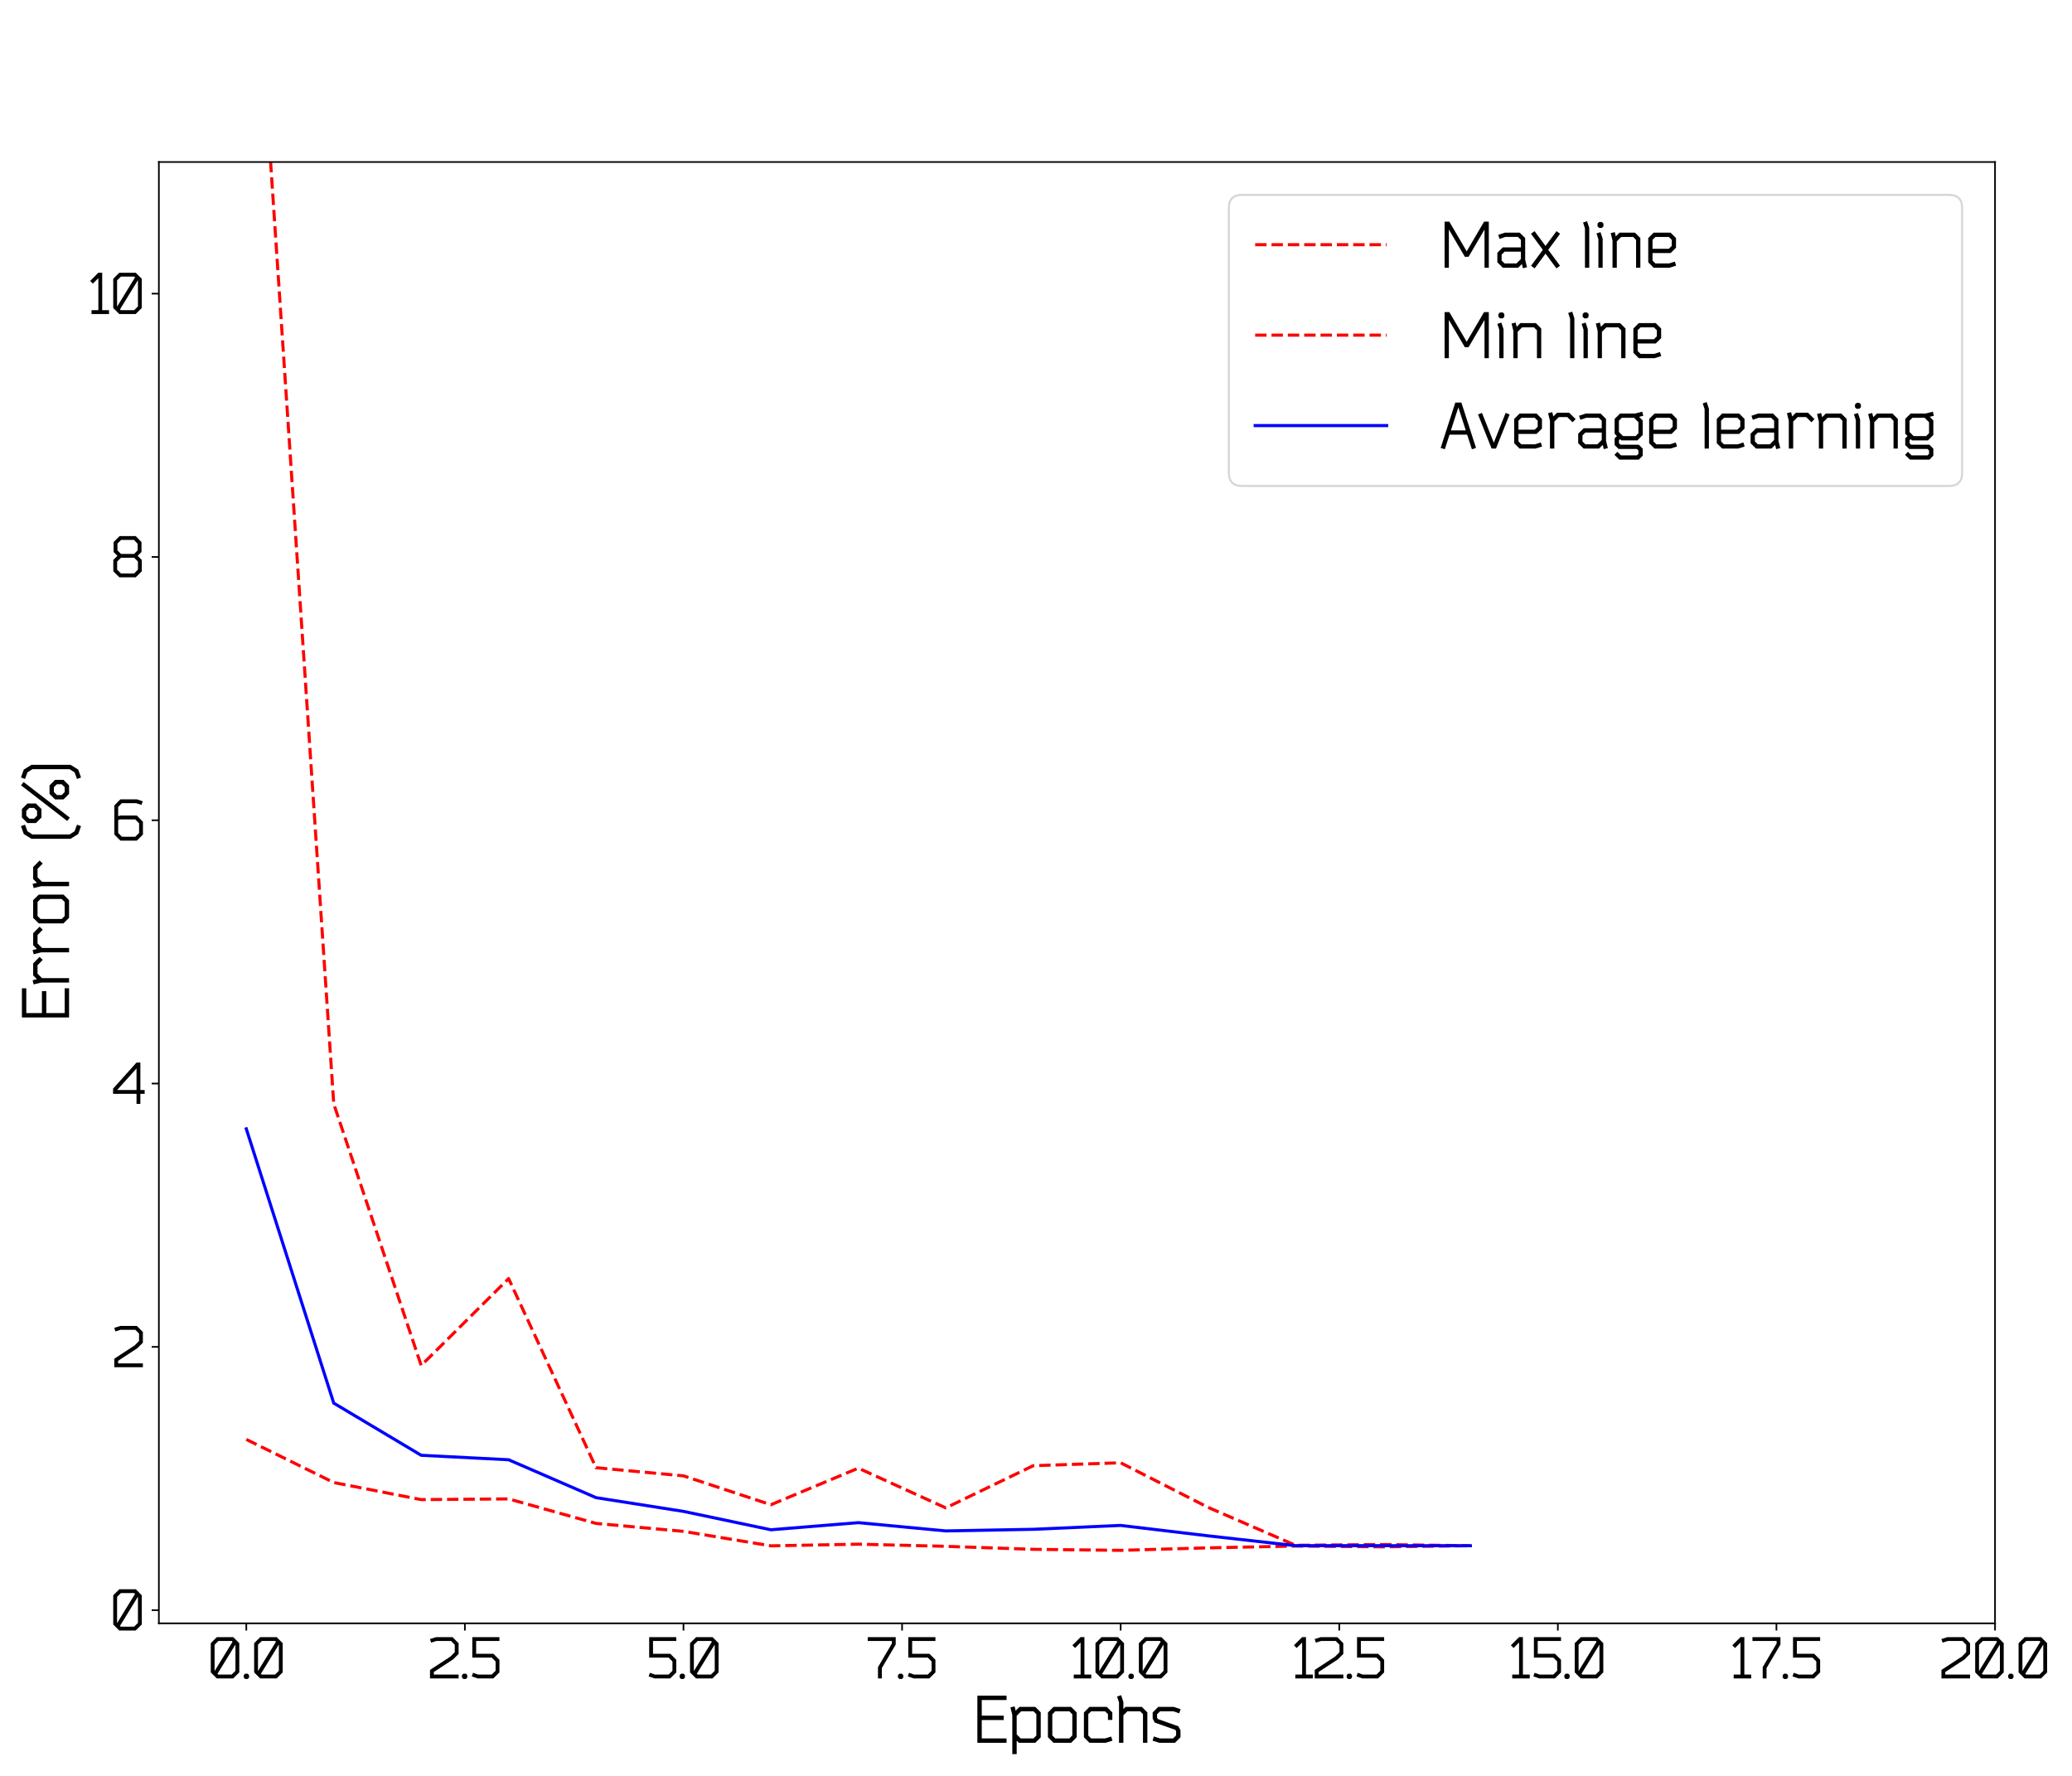 <?xml version="1.0" encoding="UTF-8" standalone="no"?>
<svg
   xmlns:dc="http://purl.org/dc/elements/1.1/"
   xmlns:cc="http://creativecommons.org/ns#"
   xmlns:rdf="http://www.w3.org/1999/02/22-rdf-syntax-ns#"
   xmlns:svg="http://www.w3.org/2000/svg"
   xmlns="http://www.w3.org/2000/svg"
   xmlns:xlink="http://www.w3.org/1999/xlink"
   xmlns:sodipodi="http://sodipodi.sourceforge.net/DTD/sodipodi-0.dtd"
   xmlns:inkscape="http://www.inkscape.org/namespaces/inkscape"
   width="1008pt"
   height="864pt"
   viewBox="0 0 1008 864"
   version="1.1"
   id="svg7286"
   sodipodi:docname="M6-variance.svg"
   inkscape:version="1.0.2 (e86c870879, 2021-01-15)">
  <sodipodi:namedview
     pagecolor="#ffffff"
     bordercolor="#666666"
     borderopacity="1"
     objecttolerance="10"
     gridtolerance="10"
     guidetolerance="10"
     inkscape:pageopacity="0"
     inkscape:pageshadow="2"
     inkscape:window-width="1549"
     inkscape:window-height="1020"
     id="namedview7288"
     showgrid="false"
     inkscape:zoom="0.77170139"
     inkscape:cx="690.15906"
     inkscape:cy="419.8638"
     inkscape:window-x="4"
     inkscape:window-y="1106"
     inkscape:window-maximized="0"
     inkscape:current-layer="axes_1" />
  <defs
     id="defs6690">
    <style
       type="text/css"
       id="style6688">*{stroke-linejoin: round; stroke-linecap: butt}</style>
  </defs>
  <g
     id="figure_1">
    <g
       id="patch_1">
      <path
         d="M 0 864  L 1008 864  L 1008 0  L 0 0  z "
         style="fill: #ffffff"
         id="path6692" />
    </g>
    <g
       id="axes_1">
      <g
         id="patch_2">
        <path
           d="M 77.287 789.781  L 970.553 789.781  L 970.553 78.826  L 77.287 78.826  z "
           style="fill: #ffffff"
           id="path6695" />
      </g>
      <g
         id="matplotlib.axis_1">
        <g
           id="xtick_1">
          <g
             id="line2d_1">
            <defs
               id="defs6699">
              <path
                 id="maf94d49627"
                 d="M 0 0  L 0 3.5  "
                 style="stroke: #000000; stroke-width: 0.8" />
            </defs>
            <g
               id="g6703">
              <use
                 xlink:href="#maf94d49627"
                 x="119.823"
                 y="789.781"
                 style="stroke: #000000; stroke-width: 0.8"
                 id="use6701" />
            </g>
          </g>
          <g
             id="text_1">
            <!-- 0.0 -->
            <g
               transform="translate(100.81 816.577) scale(0.28 -0.28)"
               id="g6716">
              <defs
                 id="defs6708">
                <path
                   id="Bender-30"
                   d="M 800 800  L 2752 3981  L 2662 4064  L 1216 4064  L 800 3654  L 800 800  z M 3066 3680  L 1114 499  L 1203 416  L 2650 416  L 3066 826  L 3066 3680  z M 2829 4480  L 3482 3827  L 3482 653  L 2822 0  L 1037 0  L 384 653  L 384 3827  L 1043 4480  L 2829 4480  z "
                   transform="scale(0.016)" />
                <path
                   id="Bender-2e"
                   d="M 346 -64  L 192 90  L 192 358  L 346 512  L 614 512  L 768 358  L 768 90  L 614 -64  L 346 -64  z "
                   transform="scale(0.016)" />
              </defs>
              <use
                 xlink:href="#Bender-30"
                 id="use6710" />
              <use
                 xlink:href="#Bender-2e"
                 x="60.4"
                 id="use6712" />
              <use
                 xlink:href="#Bender-30"
                 x="75.4"
                 id="use6714" />
            </g>
          </g>
        </g>
        <g
           id="xtick_2">
          <g
             id="line2d_2">
            <g
               id="g6722">
              <use
                 xlink:href="#maf94d49627"
                 x="226.164"
                 y="789.781"
                 style="stroke: #000000; stroke-width: 0.8"
                 id="use6720" />
            </g>
          </g>
          <g
             id="text_2">
            <!-- 2.5 -->
            <g
               transform="translate(208.594 816.577) scale(0.28 -0.28)"
               id="g6735">
              <defs
                 id="defs6727">
                <path
                   id="Bender-32"
                   d="M 819 4064  L 256 3885  L 128 4275  L 787 4480  L 2586 4480  L 3238 3821  L 3238 2662  L 2643 2067  L 550 698  L 550 416  L 3238 416  L 3238 0  L 134 0  L 134 922  L 2355 2374  L 2822 2848  L 2822 3654  L 2419 4064  L 819 4064  z "
                   transform="scale(0.016)" />
                <path
                   id="Bender-35"
                   d="M 378 4480  L 3322 4480  L 3322 4064  L 794 4064  L 794 2675  L 2669 2675  L 3322 2022  L 3322 653  L 2662 0  L 966 0  L 320 218  L 454 608  L 1011 416  L 2483 416  L 2906 832  L 2906 1843  L 2490 2259  L 378 2259  L 378 4480  z "
                   transform="scale(0.016)" />
              </defs>
              <use
                 xlink:href="#Bender-32"
                 id="use6729" />
              <use
                 xlink:href="#Bender-2e"
                 x="54.6"
                 id="use6731" />
              <use
                 xlink:href="#Bender-35"
                 x="69.6"
                 id="use6733" />
            </g>
          </g>
        </g>
        <g
           id="xtick_3">
          <g
             id="line2d_3">
            <g
               id="g6741">
              <use
                 xlink:href="#maf94d49627"
                 x="332.506"
                 y="789.781"
                 style="stroke: #000000; stroke-width: 0.8"
                 id="use6739" />
            </g>
          </g>
          <g
             id="text_3">
            <!-- 5.0 -->
            <g
               transform="translate(314.122 816.577) scale(0.28 -0.28)"
               id="g6750">
              <use
                 xlink:href="#Bender-35"
                 id="use6744" />
              <use
                 xlink:href="#Bender-2e"
                 x="55.9"
                 id="use6746" />
              <use
                 xlink:href="#Bender-30"
                 x="70.9"
                 id="use6748" />
            </g>
          </g>
        </g>
        <g
           id="xtick_4">
          <g
             id="line2d_4">
            <g
               id="g6756">
              <use
                 xlink:href="#maf94d49627"
                 x="438.847"
                 y="789.781"
                 style="stroke: #000000; stroke-width: 0.8"
                 id="use6754" />
            </g>
          </g>
          <g
             id="text_4">
            <!-- 7.5 -->
            <g
               transform="translate(421.85 816.577) scale(0.28 -0.28)"
               id="g6768">
              <defs
                 id="defs6760">
                <path
                   id="Bender-37"
                   d="M 1594 1120  L 1594 0  L 1178 0  L 1178 1222  L 2688 3789  L 2688 4064  L 64 4064  L 64 4480  L 3104 4480  L 3104 3680  L 1594 1120  z "
                   transform="scale(0.016)" />
              </defs>
              <use
                 xlink:href="#Bender-37"
                 id="use6762" />
              <use
                 xlink:href="#Bender-2e"
                 x="50.5"
                 id="use6764" />
              <use
                 xlink:href="#Bender-35"
                 x="65.5"
                 id="use6766" />
            </g>
          </g>
        </g>
        <g
           id="xtick_5">
          <g
             id="line2d_5">
            <g
               id="g6774">
              <use
                 xlink:href="#maf94d49627"
                 x="545.188"
                 y="789.781"
                 style="stroke: #000000; stroke-width: 0.8"
                 id="use6772" />
            </g>
          </g>
          <g
             id="text_5">
            <!-- 10.0 -->
            <g
               transform="translate(521.134 816.577) scale(0.28 -0.28)"
               id="g6788">
              <defs
                 id="defs6778">
                <path
                   id="Bender-31"
                   d="M 2176 0  L 275 0  L 275 416  L 1018 416  L 1018 3898  L 422 3302  L 128 3597  L 1018 4486  L 1434 4486  L 1434 416  L 2176 416  L 2176 0  z "
                   transform="scale(0.016)" />
              </defs>
              <use
                 xlink:href="#Bender-31"
                 id="use6780" />
              <use
                 xlink:href="#Bender-30"
                 x="36"
                 id="use6782" />
              <use
                 xlink:href="#Bender-2e"
                 x="96.4"
                 id="use6784" />
              <use
                 xlink:href="#Bender-30"
                 x="111.4"
                 id="use6786" />
            </g>
          </g>
        </g>
        <g
           id="xtick_6">
          <g
             id="line2d_6">
            <g
               id="g6794">
              <use
                 xlink:href="#maf94d49627"
                 x="651.529"
                 y="789.781"
                 style="stroke: #000000; stroke-width: 0.8"
                 id="use6792" />
            </g>
          </g>
          <g
             id="text_6">
            <!-- 12.5 -->
            <g
               transform="translate(628.919 816.577) scale(0.28 -0.28)"
               id="g6805">
              <use
                 xlink:href="#Bender-31"
                 id="use6797" />
              <use
                 xlink:href="#Bender-32"
                 x="36"
                 id="use6799" />
              <use
                 xlink:href="#Bender-2e"
                 x="90.6"
                 id="use6801" />
              <use
                 xlink:href="#Bender-35"
                 x="105.6"
                 id="use6803" />
            </g>
          </g>
        </g>
        <g
           id="xtick_7">
          <g
             id="line2d_7">
            <g
               id="g6811">
              <use
                 xlink:href="#maf94d49627"
                 x="757.87"
                 y="789.781"
                 style="stroke: #000000; stroke-width: 0.8"
                 id="use6809" />
            </g>
          </g>
          <g
             id="text_7">
            <!-- 15.0 -->
            <g
               transform="translate(734.446 816.577) scale(0.28 -0.28)"
               id="g6822">
              <use
                 xlink:href="#Bender-31"
                 id="use6814" />
              <use
                 xlink:href="#Bender-35"
                 x="36"
                 id="use6816" />
              <use
                 xlink:href="#Bender-2e"
                 x="91.9"
                 id="use6818" />
              <use
                 xlink:href="#Bender-30"
                 x="106.9"
                 id="use6820" />
            </g>
          </g>
        </g>
        <g
           id="xtick_8">
          <g
             id="line2d_8">
            <g
               id="g6828">
              <use
                 xlink:href="#maf94d49627"
                 x="864.211"
                 y="789.781"
                 style="stroke: #000000; stroke-width: 0.8"
                 id="use6826" />
            </g>
          </g>
          <g
             id="text_8">
            <!-- 17.5 -->
            <g
               transform="translate(842.174 816.577) scale(0.28 -0.28)"
               id="g6839">
              <use
                 xlink:href="#Bender-31"
                 id="use6831" />
              <use
                 xlink:href="#Bender-37"
                 x="36"
                 id="use6833" />
              <use
                 xlink:href="#Bender-2e"
                 x="86.5"
                 id="use6835" />
              <use
                 xlink:href="#Bender-35"
                 x="101.5"
                 id="use6837" />
            </g>
          </g>
        </g>
        <g
           id="xtick_9">
          <g
             id="line2d_9">
            <g
               id="g6845">
              <use
                 xlink:href="#maf94d49627"
                 x="970.553"
                 y="789.781"
                 style="stroke: #000000; stroke-width: 0.8"
                 id="use6843" />
            </g>
          </g>
          <g
             id="text_9">
            <!-- 20.0 -->
            <g
               transform="translate(943.896 816.577) scale(0.28 -0.28)"
               id="g6856">
              <use
                 xlink:href="#Bender-32"
                 id="use6848" />
              <use
                 xlink:href="#Bender-30"
                 x="54.6"
                 id="use6850" />
              <use
                 xlink:href="#Bender-2e"
                 x="115"
                 id="use6852" />
              <use
                 xlink:href="#Bender-30"
                 x="130"
                 id="use6854" />
            </g>
          </g>
        </g>
        <g
           id="text_10">
          <!-- Epochs -->
          <g
             transform="translate(472.862 847.906) scale(0.32 -0.32)"
             id="g6880">
            <defs
               id="defs6866">
              <path
                 id="Bender-45"
                 d="M 512 0  L 512 4480  L 3283 4480  L 3283 4064  L 928 4064  L 928 2579  L 3014 2579  L 3014 2163  L 928 2163  L 928 416  L 3283 416  L 3283 0  L 512 0  z "
                 transform="scale(0.016)" />
              <path
                 id="Bender-70"
                 d="M 915 800  L 1299 416  L 2509 416  L 2784 691  L 2784 2720  L 2509 2995  L 1344 2995  L 915 2566  L 915 800  z M 915 205  L 915 -1075  L 499 -1075  L 499 2643  L 320 3366  L 717 3462  L 819 3053  L 1178 3411  L 2682 3411  L 3200 2893  L 3200 518  L 2682 0  L 1120 0  L 915 205  z "
                 transform="scale(0.016)" />
              <path
                 id="Bender-6f"
                 d="M 3117 531  L 2592 0  L 909 0  L 384 531  L 384 2880  L 909 3411  L 2592 3411  L 3117 2880  L 3117 531  z M 1082 416  L 2419 416  L 2701 704  L 2701 2707  L 2419 2995  L 1082 2995  L 800 2707  L 800 704  L 1082 416  z "
                 transform="scale(0.016)" />
              <path
                 id="Bender-63"
                 d="M 2406 416  L 2970 595  L 3098 205  L 2445 0  L 909 0  L 384 531  L 384 2880  L 909 3411  L 2560 3411  L 3085 2880  L 3085 2176  L 2669 2176  L 2669 2726  L 2394 2995  L 1075 2995  L 800 2726  L 800 685  L 1075 416  L 2406 416  z "
                 transform="scale(0.016)" />
              <path
                 id="Bender-68"
                 d="M 922 2611  L 922 0  L 506 0  L 506 3834  L 320 4397  L 710 4525  L 922 3878  L 922 3206  L 1126 3411  L 2675 3411  L 3200 2886  L 3200 0  L 2784 0  L 2784 2720  L 2509 2995  L 1306 2995  L 922 2611  z "
                 transform="scale(0.016)" />
              <path
                 id="Bender-73"
                 d="M 2432 1088  L 2362 1229  L 403 1920  L 205 2304  L 205 2886  L 730 3411  L 2214 3411  L 2861 3194  L 2726 2803  L 2170 2995  L 909 2995  L 621 2707  L 621 2406  L 691 2259  L 2650 1568  L 2848 1190  L 2848 525  L 2323 0  L 838 0  L 192 205  L 320 602  L 890 416  L 2144 416  L 2432 704  L 2432 1088  z "
                 transform="scale(0.016)" />
            </defs>
            <use
               xlink:href="#Bender-45"
               id="use6868" />
            <use
               xlink:href="#Bender-70"
               x="53.3"
               id="use6870" />
            <use
               xlink:href="#Bender-6f"
               x="109.3"
               id="use6872" />
            <use
               xlink:href="#Bender-63"
               x="164"
               id="use6874" />
            <use
               xlink:href="#Bender-68"
               x="215.4"
               id="use6876" />
            <use
               xlink:href="#Bender-73"
               x="271.4"
               id="use6878" />
          </g>
        </g>
      </g>
      <g
         id="matplotlib.axis_2">
        <g
           id="ytick_1">
          <g
             id="line2d_10">
            <defs
               id="defs6885">
              <path
                 id="m56c9eaedc7"
                 d="M 0 0  L -3.5 0  "
                 style="stroke: #000000; stroke-width: 0.8" />
            </defs>
            <g
               id="g6889">
              <use
                 xlink:href="#m56c9eaedc7"
                 x="77.287"
                 y="783.376"
                 style="stroke: #000000; stroke-width: 0.8"
                 id="use6887" />
            </g>
          </g>
          <g
             id="text_11">
            <!-- 0 -->
            <g
               transform="translate(53.373 793.274) scale(0.28 -0.28)"
               id="g6894">
              <use
                 xlink:href="#Bender-30"
                 id="use6892" />
            </g>
          </g>
        </g>
        <g
           id="ytick_2">
          <g
             id="line2d_11">
            <g
               id="g6900">
              <use
                 xlink:href="#m56c9eaedc7"
                 x="77.287"
                 y="655.276"
                 style="stroke: #000000; stroke-width: 0.8"
                 id="use6898" />
            </g>
          </g>
          <g
             id="text_12">
            <!-- 2 -->
            <g
               transform="translate(55.001 665.174) scale(0.28 -0.28)"
               id="g6905">
              <use
                 xlink:href="#Bender-32"
                 id="use6903" />
            </g>
          </g>
        </g>
        <g
           id="ytick_3">
          <g
             id="line2d_12">
            <g
               id="g6911">
              <use
                 xlink:href="#m56c9eaedc7"
                 x="77.287"
                 y="527.176"
                 style="stroke: #000000; stroke-width: 0.8"
                 id="use6909" />
            </g>
          </g>
          <g
             id="text_13">
            <!-- 4 -->
            <g
               transform="translate(54.721 537.074) scale(0.28 -0.28)"
               id="g6919">
              <defs
                 id="defs6915">
                <path
                   id="Bender-34"
                   d="M 3027 1510  L 3494 1510  L 3494 1094  L 3027 1094  L 3027 0  L 2611 0  L 2611 1094  L 64 1094  L 64 1658  L 2611 4493  L 3027 4493  L 3027 1510  z M 2611 1510  L 2611 3853  L 506 1510  L 2611 1510  z "
                   transform="scale(0.016)" />
              </defs>
              <use
                 xlink:href="#Bender-34"
                 id="use6917" />
            </g>
          </g>
        </g>
        <g
           id="ytick_4">
          <g
             id="line2d_13">
            <g
               id="g6925">
              <use
                 xlink:href="#m56c9eaedc7"
                 x="77.287"
                 y="399.076"
                 style="stroke: #000000; stroke-width: 0.8"
                 id="use6923" />
            </g>
          </g>
          <g
             id="text_14">
            <!-- 6 -->
            <g
               transform="translate(53.907 408.974) scale(0.28 -0.28)"
               id="g6933">
              <defs
                 id="defs6929">
                <path
                   id="Bender-36"
                   d="M 384 659  L 384 3821  L 1037 4480  L 2842 4480  L 3469 4269  L 3328 3878  L 2758 4064  L 1203 4064  L 800 3654  L 800 2650  L 1011 2720  L 2829 2720  L 3488 2048  L 3488 653  L 2829 0  L 1043 0  L 384 659  z M 2656 2304  L 1011 2304  L 800 2234  L 800 832  L 1216 416  L 2656 416  L 3072 832  L 3072 1875  L 2656 2304  z "
                   transform="scale(0.016)" />
              </defs>
              <use
                 xlink:href="#Bender-36"
                 id="use6931" />
            </g>
          </g>
        </g>
        <g
           id="ytick_5">
          <g
             id="line2d_14">
            <g
               id="g6939">
              <use
                 xlink:href="#m56c9eaedc7"
                 x="77.287"
                 y="270.976"
                 style="stroke: #000000; stroke-width: 0.8"
                 id="use6937" />
            </g>
          </g>
          <g
             id="text_15">
            <!-- 8 -->
            <g
               transform="translate(53.404 280.874) scale(0.28 -0.28)"
               id="g6947">
              <defs
                 id="defs6943">
                <path
                   id="Bender-38"
                   d="M 3059 1715  L 2650 2125  L 1216 2125  L 800 1709  L 800 826  L 1216 416  L 2637 416  L 3059 832  L 3059 1715  z M 2624 4064  L 1235 4064  L 832 3661  L 832 2925  L 1222 2541  L 2637 2541  L 3027 2925  L 3027 3642  L 2624 4064  z M 2816 0  L 1043 0  L 384 653  L 384 1888  L 832 2336  L 416 2746  L 416 3827  L 1069 4480  L 2816 4480  L 3443 3827  L 3443 2746  L 3027 2336  L 3475 1888  L 3475 653  L 2816 0  z "
                   transform="scale(0.016)" />
              </defs>
              <use
                 xlink:href="#Bender-38"
                 id="use6945" />
            </g>
          </g>
        </g>
        <g
           id="ytick_6">
          <g
             id="line2d_15">
            <g
               id="g6953">
              <use
                 xlink:href="#m56c9eaedc7"
                 x="77.287"
                 y="142.876"
                 style="stroke: #000000; stroke-width: 0.8"
                 id="use6951" />
            </g>
          </g>
          <g
             id="text_16">
            <!-- 10 -->
            <g
               transform="translate(43.293 152.774) scale(0.28 -0.28)"
               id="g6960">
              <use
                 xlink:href="#Bender-31"
                 id="use6956" />
              <use
                 xlink:href="#Bender-30"
                 x="36"
                 id="use6958" />
            </g>
          </g>
        </g>
        <g
           id="text_17">
          <!-- Error (%) -->
          <g
             transform="translate(33.598 497.633) rotate(-90) scale(0.32 -0.32)"
             id="g6989">
            <defs
               id="defs6969">
              <path
                 id="Bender-72"
                 d="M 2144 2995  L 1344 2995  L 915 2566  L 915 0  L 499 0  L 499 2643  L 320 3366  L 717 3462  L 819 3053  L 1178 3411  L 2317 3411  L 2938 2803  L 2650 2502  L 2144 2995  z "
                 transform="scale(0.016)" />
              <path
                 id="Bender-20"
                 transform="scale(0.016)" />
              <path
                 id="Bender-28"
                 d="M 672 3482  L 672 -51  L 973 -525  L 1600 -755  L 1459 -1139  L 710 -870  L 256 -141  L 256 3571  L 710 4301  L 1459 4570  L 1600 4186  L 973 3955  L 672 3482  z "
                 transform="scale(0.016)" />
              <path
                 id="Bender-25"
                 d="M 390 179  L 3776 4563  L 4090 4320  L 710 -70  L 390 179  z M 2963 1856  L 3770 1856  L 4294 1331  L 4294 525  L 3770 0  L 2963 0  L 2438 525  L 2438 1331  L 2963 1856  z M 3597 1440  L 3136 1440  L 2854 1158  L 2854 698  L 3136 416  L 3597 416  L 3878 698  L 3878 1158  L 3597 1440  z M 717 4480  L 1523 4480  L 2048 3955  L 2048 3149  L 1523 2624  L 717 2624  L 192 3149  L 192 3955  L 717 4480  z M 1350 4064  L 890 4064  L 608 3782  L 608 3322  L 890 3040  L 1350 3040  L 1632 3322  L 1632 3782  L 1350 4064  z "
                 transform="scale(0.016)" />
              <path
                 id="Bender-29"
                 d="M 928 -51  L 928 3482  L 627 3955  L 0 4186  L 141 4570  L 890 4301  L 1344 3571  L 1344 -141  L 890 -870  L 141 -1139  L 0 -755  L 627 -525  L 928 -51  z "
                 transform="scale(0.016)" />
            </defs>
            <use
               xlink:href="#Bender-45"
               id="use6971" />
            <use
               xlink:href="#Bender-72"
               x="53.3"
               id="use6973" />
            <use
               xlink:href="#Bender-72"
               x="99.2"
               id="use6975" />
            <use
               xlink:href="#Bender-6f"
               x="145.1"
               id="use6977" />
            <use
               xlink:href="#Bender-72"
               x="199.8"
               id="use6979" />
            <use
               xlink:href="#Bender-20"
               x="245.7"
               id="use6981" />
            <use
               xlink:href="#Bender-28"
               x="275.7"
               id="use6983" />
            <use
               xlink:href="#Bender-25"
               x="300.7"
               id="use6985" />
            <use
               xlink:href="#Bender-29"
               x="370.8"
               id="use6987" />
          </g>
        </g>
      </g>
      <g
         id="line2d_16">
        <path
           d="M 126.288 -1  L 162.36 537.051  L 204.896 664.336  L 247.433 622.055  L 289.969 714.062  L 332.506 718.023  L 375.042 732.076  L 417.579 714.279  L 460.115 733.619  L 502.651 713.093  L 545.188 711.669  L 587.724 733.362  L 630.261 751.817  L 672.797 751.443  L 715.334 752.037  "
           clip-path="url(#pb6cca45129)"
           style="fill: none; stroke-dasharray: 5.55,2.4; stroke-dashoffset: 0; stroke: #ff0000; stroke-width: 1.5"
           id="path6993" />
      </g>
      <g
         id="line2d_17">
        <path
           d="M 119.823 700.309  L 162.36 721.277  L 204.896 729.59  L 247.433 729.24  L 289.969 741.172  L 332.506 745.04  L 375.042 752.085  L 417.579 751.276  L 460.115 752.316  L 502.651 753.77  L 545.188 754.276  L 587.724 753.061  L 630.261 752.18  L 672.797 752.561  L 715.334 752.037  "
           clip-path="url(#pb6cca45129)"
           style="fill: none; stroke-dasharray: 5.55,2.4; stroke-dashoffset: 0; stroke: #ff0000; stroke-width: 1.5"
           id="path6996" />
      </g>
      <g
         id="line2d_18">
        <path
           d="M 119.823 549.207  L 162.36 682.645  L 204.896 708.024  L 247.433 710.199  L 289.969 728.643  L 332.506 735.324  L 375.042 744.262  L 417.579 740.798  L 460.115 744.82  L 502.651 744.035  L 545.188 742.149  L 587.724 747.214  L 630.261 751.999  L 672.797 752.002  L 715.334 752.037  "
           clip-path="url(#pb6cca45129)"
           style="fill: none; stroke: #0000ff; stroke-width: 1.5; stroke-linecap: square"
           id="path6999" />
      </g>
      <g
         id="patch_3">
        <path
           d="M 77.287 789.781  L 77.287 78.826  "
           style="fill: none; stroke: #000000; stroke-width: 0.8; stroke-linejoin: miter; stroke-linecap: square"
           id="path7002" />
      </g>
      <g
         id="patch_4">
        <path
           d="M 970.553 789.781  L 970.553 78.826  "
           style="fill: none; stroke: #000000; stroke-width: 0.8; stroke-linejoin: miter; stroke-linecap: square"
           id="path7005" />
      </g>
      <g
         id="patch_5">
        <path
           d="M 77.287 789.781  L 970.553 789.781  "
           style="fill: none; stroke: #000000; stroke-width: 0.8; stroke-linejoin: miter; stroke-linecap: square"
           id="path7008" />
      </g>
      <g
         id="patch_6">
        <path
           d="M 77.287 78.826  L 970.553 78.826  "
           style="fill: none; stroke: #000000; stroke-width: 0.8; stroke-linejoin: miter; stroke-linecap: square"
           id="path7011" />
      </g>
      <g
         id="legend_1">
        <g
           id="patch_7">
          <path
             d="M 604.217 236.426  L 948.153 236.426  Q 954.553 236.426 954.553 230.026  L 954.553 101.226  Q 954.553 94.826 948.153 94.826  L 604.217 94.826  Q 597.817 94.826 597.817 101.226  L 597.817 230.026  Q 597.817 236.426 604.217 236.426  z "
             style="fill: #ffffff; opacity: 0.8; stroke: #cccccc; stroke-linejoin: miter"
             id="path7190" />
        </g>
        <g
           id="line2d_19">
          <path
             d="M 610.617 119.051  L 642.617 119.051  L 674.617 119.051  "
             style="fill: none; stroke-dasharray: 5.55,2.4; stroke-dashoffset: 0; stroke: #ff0000; stroke-width: 1.5"
             id="path7193" />
        </g>
        <g
           id="text_19">
          <!-- Max line -->
          <g
             transform="translate(700.217 130.251) scale(0.32 -0.32)"
             id="g7215">
            <defs
               id="defs7197">
              <path
                 id="Bender-78"
                 d="M 1446 2067  L 2490 3475  L 2829 3226  L 1702 1702  L 2822 186  L 2483 -64  L 1446 1338  L 410 -64  L 70 186  L 1190 1702  L 64 3226  L 403 3475  L 1446 2067  z "
                 transform="scale(0.016)" />
            </defs>
            <path
               id="use7199"
               d="M 44.406,16.594 H 38.797 L 14.5,58.094 V 0 H 8 v 70 h 7.203 L 41.594,24.906 68,70 h 7.203 V 0 h -6.5 v 58.094 z"
               style="stroke-width:0.016" />
            <path
               id="use7201"
               d="M 130.497,45.094 V 12 l 2.797,-11.297 -6.188,-1.5 L 125.497,5.594 119.903,0 H 96.497 l -8.297,8.203 v 14.5 l 8.297,8.203 h 27.5 v 11.5 l -4.5,4.391 h -19.203 l -8.687,-3 -2.109,6.109 10.109,3.391 H 122.2 Z M 117.294,6.5 l 6.703,6.703 V 24.406 H 99.2 L 94.7,20 v -9.094 l 4.5,-4.406 z"
               style="stroke-width:0.016" />
            <use
               xlink:href="#Bender-78"
               x="138.3"
               id="use7203" />
            <use
               xlink:href="#Bender-20"
               x="183.5"
               id="use7205" />
            <path
               id="use7207"
               d="M 227.906,60.594 V 0 h -6.5 v 59.906 l -2.906,8.797 6.094,2 z"
               style="stroke-width:0.016" />
            <path
               id="use7209"
               d="m 241.806,43.297 -2.906,8.797 6.094,2 L 248.306,44 V 0 h -6.5 z M 242.9,60.5 240.494,62.906 v 4.188 L 242.9,69.5 h 4.203 l 2.391,-2.406 v -4.188 L 247.103,60.5 Z"
               style="stroke-width:0.016" />
            <path
               id="use7211"
               d="m 263.297,0 v 41.297 l -2.797,11.297 6.203,1.5 1.594,-6.391 5.609,5.594 h 23.5 l 8.188,-8.203 V 0 h -6.5 v 42.297 l -4.5,4.5 H 276.5 L 269.797,40.094 V 0 Z"
               style="stroke-width:0.016" />
            <path
               id="use7213"
               d="m 349.194,6.5 8.812,2.797 2,-6.094 L 349.803,0 h -24 l -8.203,8.203 V 45.094 l 8.203,8.203 h 25.797 l 8.203,-8.203 v -14.688 l -8.203,-8.109 h -27.5 V 10.906 L 328.506,6.5 Z M 328.506,46.797 324.1,42.406 V 28.797 h 24.797 l 4.406,4.406 v 9.203 l -4.406,4.391 z"
               style="stroke-width:0.016" />
          </g>
        </g>
        <g
           id="line2d_20">
          <path
             d="M 610.617 163.051  L 642.617 163.051  L 674.617 163.051  "
             style="fill: none; stroke-dasharray: 5.55,2.4; stroke-dashoffset: 0; stroke: #ff0000; stroke-width: 1.5"
             id="path7218" />
        </g>
        <g
           id="text_20">
          <!-- Min line -->
          <g
             transform="translate(700.217 174.251) scale(0.32 -0.32)"
             id="g7237">
            <path
               id="use7221"
               d="M 44.406,16.594 H 38.797 L 14.5,58.094 V 0 H 8 v 70 h 7.203 L 41.594,24.906 68,70 h 7.203 V 0 h -6.5 v 58.094 z"
               style="stroke-width:0.016" />
            <path
               id="use7223"
               d="m 91.106,43.297 -2.906,8.797 6.094,2 L 97.606,44 V 0 h -6.5 z M 92.2,60.5 l -2.406,2.406 v 4.188 L 92.2,69.5 h 4.203 l 2.391,-2.406 v -4.188 L 96.403,60.5 Z"
               style="stroke-width:0.016" />
            <path
               id="use7225"
               d="m 112.597,0 v 41.297 l -2.797,11.297 6.203,1.5 1.594,-6.391 5.609,5.594 h 23.5 l 8.188,-8.203 V 0 h -6.5 v 42.297 l -4.5,4.5 H 125.8 L 119.097,40.094 V 0 Z"
               style="stroke-width:0.016" />
            <use
               xlink:href="#Bender-20"
               x="160.9"
               id="use7227" />
            <path
               id="use7229"
               d="M 205.306,60.594 V 0 h -6.5 v 59.906 l -2.906,8.797 6.094,2 z"
               style="stroke-width:0.016" />
            <path
               id="use7231"
               d="m 219.206,43.297 -2.906,8.797 6.094,2 L 225.706,44 V 0 h -6.5 z M 220.3,60.5 l -2.406,2.406 v 4.188 L 220.3,69.5 h 4.203 l 2.391,-2.406 v -4.188 L 224.503,60.5 Z"
               style="stroke-width:0.016" />
            <path
               id="use7233"
               d="m 240.697,0 v 41.297 l -2.797,11.297 6.203,1.5 1.594,-6.391 5.609,5.594 h 23.5 l 8.188,-8.203 V 0 h -6.5 v 42.297 l -4.5,4.5 H 253.9 L 247.197,40.094 V 0 Z"
               style="stroke-width:0.016" />
            <path
               id="use7235"
               d="m 326.594,6.5 8.812,2.797 2,-6.094 L 327.203,0 h -24 l -8.203,8.203 V 45.094 l 8.203,8.203 h 25.797 l 8.203,-8.203 v -14.688 l -8.203,-8.109 h -27.5 V 10.906 L 305.906,6.5 Z m -20.688,40.297 -4.406,-4.391 V 28.797 h 24.797 l 4.406,4.406 v 9.203 l -4.406,4.391 z"
               style="stroke-width:0.016" />
          </g>
        </g>
        <g
           id="line2d_21">
          <path
             d="M 610.617 207.051  L 642.617 207.051  L 674.617 207.051  "
             style="fill: none; stroke: #0000ff; stroke-width: 1.5; stroke-linecap: square"
             id="path7240" />
        </g>
        <g
           id="text_21">
          <!-- Average learning -->
          <g
             transform="translate(700.217 218.251) scale(0.32 -0.32)"
             id="g7275">
            <path
               id="use7243"
               d="M 15.5,21.203 8.297,-1 2,1 24.297,70 H 33.5 L 55.797,1 49.5,-1 42.297,21.203 Z m 2.094,6.5 h 22.609 l -11.297,35 z"
               style="stroke-width:0.016" />
            <path
               id="use7245"
               d="m 86.097,0 h -6.594 l -20.703,51.906 6,2.391 18,-45.297 18,45.297 6,-2.391 z"
               style="stroke-width:0.016" />
            <path
               id="use7247"
               d="m 145.394,6.5 8.812,2.797 2,-6.094 L 146.003,0 h -24 l -8.203,8.203 V 45.094 l 8.203,8.203 h 25.797 l 8.203,-8.203 v -14.688 l -8.203,-8.109 h -27.5 V 10.906 L 124.706,6.5 Z m -20.688,40.297 -4.406,-4.391 V 28.797 h 24.797 l 4.406,4.406 v 9.203 l -4.406,4.391 z"
               style="stroke-width:0.016" />
            <use
               xlink:href="#Bender-72"
               x="160.2"
               id="use7249" />
            <path
               id="use7251"
               d="M 253.397,45.094 V 12 l 2.797,-11.297 -6.188,-1.5 L 248.397,5.594 242.803,0 h -23.406 l -8.297,8.203 v 14.5 l 8.297,8.203 h 27.5 v 11.5 l -4.5,4.391 h -19.203 l -8.688,-3 -2.109,6.109 10.109,3.391 h 22.594 z M 240.194,6.5 l 6.703,6.703 V 24.406 H 222.1 L 217.6,20 v -9.094 l 4.5,-4.406 z"
               style="stroke-width:0.016" />
            <path
               id="use7253"
               d="m 276.7,12.5 -2,1.906 -1.594,-1.609 v -4.594 l 2.297,-2.297 h 27.797 l 6,-6 v -10.703 l -6,-6 h -29.5 l -7.5,7.297 4.406,4.594 5.594,-5.391 h 24.203 L 302.7,-8 v 5.094 l -2.297,2.312 h -27.906 l -6,6 v 10.188 l 3.5,3.5 -3.5,3.5 v 22.5 l 8.203,8.203 h 22.5 l 11.297,2.797 1.5,-6.188 -6.297,-1.609 5.5,-5.5 V 20.703 L 300.997,12.5 Z m 19.297,34.297 H 277.403 L 272.997,42.406 V 25.297 L 279.294,19 h 19 l 4.406,4.406 v 16.688 z"
               style="stroke-width:0.016" />
            <path
               id="use7255"
               d="m 350.594,6.5 8.812,2.797 2,-6.094 L 351.203,0 h -24 l -8.203,8.203 V 45.094 l 8.203,8.203 h 25.797 l 8.203,-8.203 v -14.688 l -8.203,-8.109 h -27.5 V 10.906 L 329.906,6.5 Z m -20.688,40.297 -4.406,-4.391 V 28.797 h 24.797 l 4.406,4.406 v 9.203 l -4.406,4.391 z"
               style="stroke-width:0.016" />
            <use
               xlink:href="#Bender-20"
               x="365.4"
               id="use7257" />
            <path
               id="use7259"
               d="M 409.806,60.594 V 0 h -6.5 v 59.906 l -2.906,8.797 6.094,2 z"
               style="stroke-width:0.016" />
            <path
               id="use7261"
               d="m 453.394,6.5 8.812,2.797 2,-6.094 L 454.003,0 h -24 L 421.8,8.203 V 45.094 l 8.203,8.203 h 25.797 l 8.203,-8.203 v -14.688 l -8.203,-8.109 h -27.5 V 10.906 L 432.706,6.5 Z M 432.706,46.797 428.3,42.406 V 28.797 h 24.797 l 4.406,4.406 v 9.203 l -4.406,4.391 z"
               style="stroke-width:0.016" />
            <path
               id="use7263"
               d="M 515.497,45.094 V 12 l 2.797,-11.297 -6.188,-1.5 L 510.497,5.594 504.903,0 h -23.406 l -8.297,8.203 v 14.5 l 8.297,8.203 h 27.5 v 11.5 l -4.5,4.391 h -19.203 l -8.688,-3 -2.109,6.109 10.109,3.391 h 22.594 z M 502.294,6.5 l 6.703,6.703 V 24.406 H 484.2 L 479.7,20 v -9.094 l 4.5,-4.406 z"
               style="stroke-width:0.016" />
            <use
               xlink:href="#Bender-72"
               x="523.3"
               id="use7265" />
            <path
               id="use7267"
               d="m 576.997,0 v 41.297 l -2.797,11.297 6.203,1.5 1.594,-6.391 5.609,5.594 h 23.5 l 8.188,-8.203 V 0 h -6.5 v 42.297 l -4.5,4.5 H 590.2 L 583.497,40.094 V 0 Z"
               style="stroke-width:0.016" />
            <path
               id="use7269"
               d="m 633.206,43.297 -2.906,8.797 6.094,2 L 639.706,44 V 0 h -6.5 z M 634.3,60.5 l -2.406,2.406 v 4.188 L 634.3,69.5 h 4.203 l 2.391,-2.406 v -4.188 L 638.503,60.5 Z"
               style="stroke-width:0.016" />
            <path
               id="use7271"
               d="m 654.697,0 v 41.297 l -2.797,11.297 6.203,1.5 1.594,-6.391 5.609,5.594 h 23.5 l 8.188,-8.203 V 0 h -6.5 v 42.297 l -4.5,4.5 H 667.9 L 661.197,40.094 V 0 Z"
               style="stroke-width:0.016" />
            <path
               id="use7273"
               d="m 718.5,12.5 -2,1.906 -1.594,-1.609 V 8.203 L 717.203,5.906 h 27.797 l 6,-6 v -10.703 l -6,-6 h -29.5 l -7.5,7.297 4.406,4.594 5.594,-5.391 H 742.203 L 744.5,-8 v 5.094 l -2.297,2.312 h -27.906 l -6,6 v 10.188 l 3.5,3.5 -3.5,3.5 v 22.5 l 8.203,8.203 h 22.5 l 11.297,2.797 1.5,-6.188 -6.297,-1.609 5.5,-5.5 V 20.703 L 742.797,12.5 Z m 19.297,34.297 H 719.203 L 714.797,42.406 V 25.297 L 721.094,19 h 19 l 4.406,4.406 v 16.688 z"
               style="stroke-width:0.016" />
          </g>
        </g>
      </g>
    </g>
  </g>
  <defs
     id="defs7284">
    <clipPath
       id="pb6cca45129">
      <rect
         x="77.287"
         y="78.826"
         width="893.266"
         height="710.955"
         id="rect7281" />
    </clipPath>
  </defs>
</svg>
